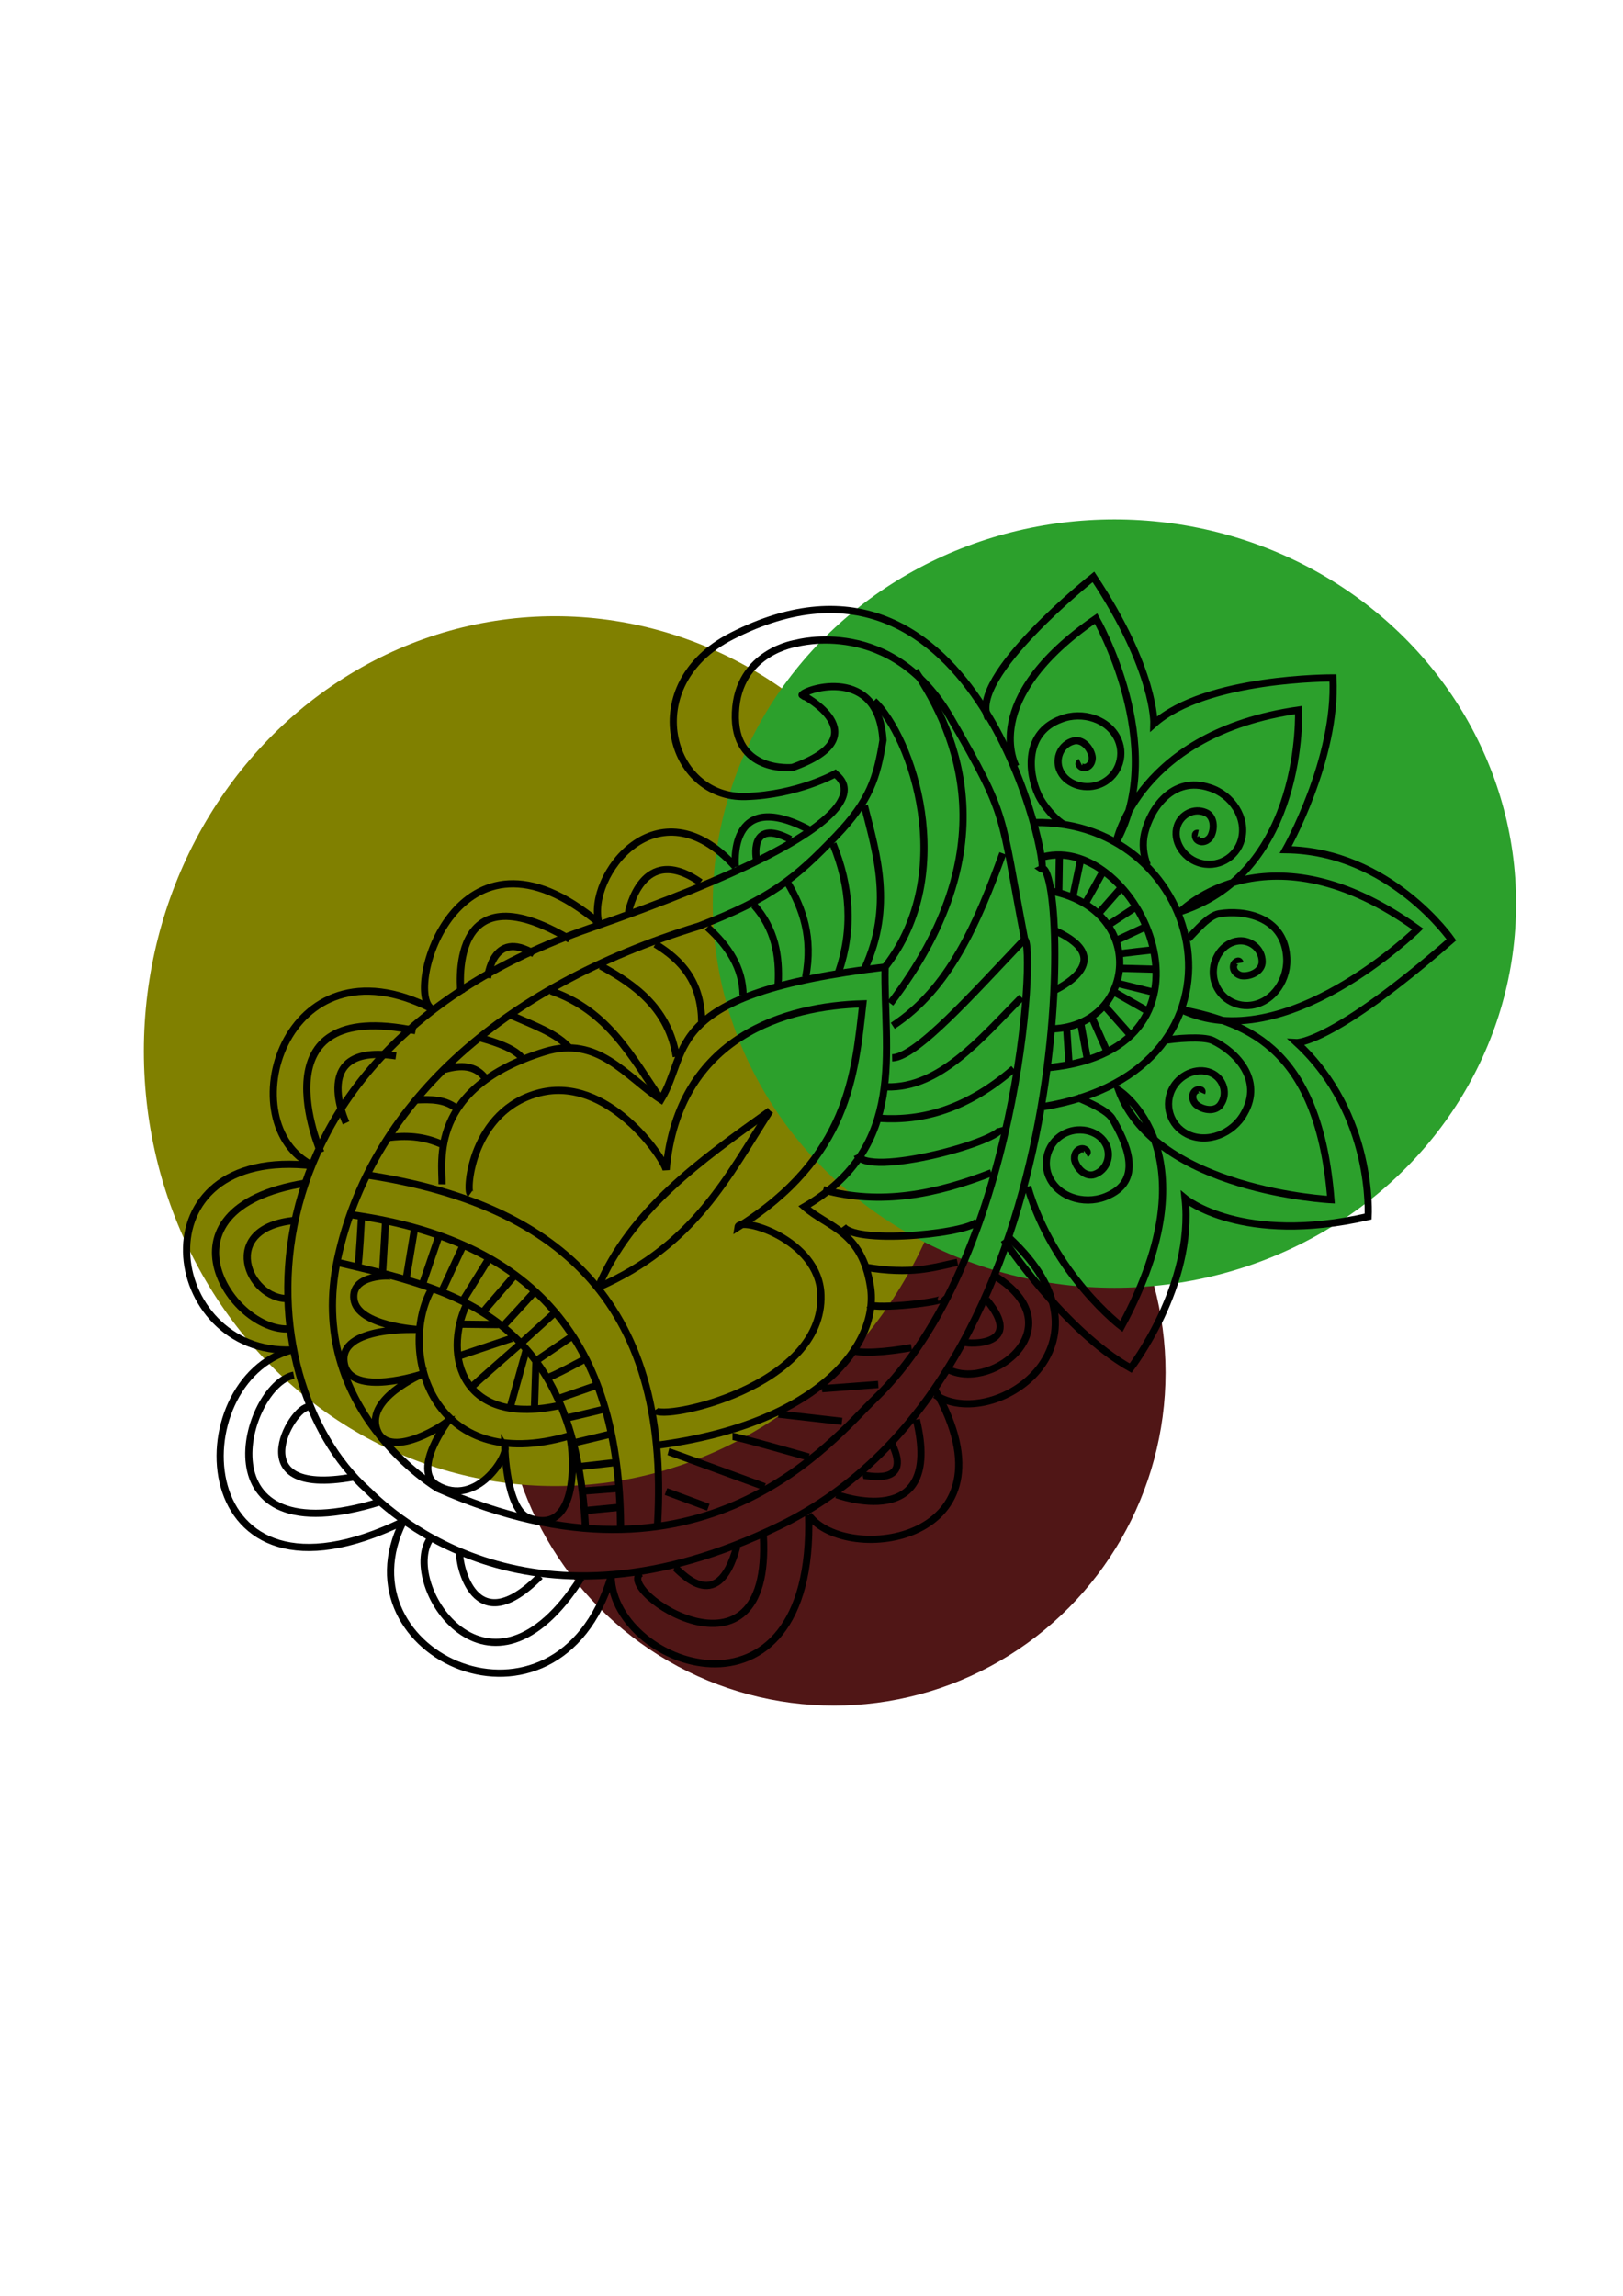 <?xml version="1.0" encoding="UTF-8" standalone="no"?>
<!-- Created with Inkscape (http://www.inkscape.org/) -->

<svg
   xmlns:dc="http://purl.org/dc/elements/1.1/"
   xmlns:cc="http://creativecommons.org/ns#"
   xmlns:rdf="http://www.w3.org/1999/02/22-rdf-syntax-ns#"
   xmlns:svg="http://www.w3.org/2000/svg"
   xmlns="http://www.w3.org/2000/svg"
   xmlns:sodipodi="http://sodipodi.sourceforge.net/DTD/sodipodi-0.dtd"
   xmlns:inkscape="http://www.inkscape.org/namespaces/inkscape"
   width="210mm"
   height="297mm"
   viewBox="0 0 210 297"
   version="1.1"
   id="svg8"
   inkscape:version="0.92.3 (2405546, 2018-03-11)"
   sodipodi:docname="toranj.svg"
   inkscape:export-filename="/var/www/html/IranianGraphicalElements/toranj.svg.png"
   inkscape:export-xdpi="72.830002"
   inkscape:export-ydpi="72.830002">
  <defs
     id="defs2" />
  <sodipodi:namedview
     id="base"
     pagecolor="#ffffff"
     bordercolor="#666666"
     borderopacity="1.0"
     inkscape:pageopacity="0.0"
     inkscape:pageshadow="2"
     inkscape:zoom="0.7"
     inkscape:cx="252.98236"
     inkscape:cy="568.50554"
     inkscape:document-units="mm"
     inkscape:current-layer="layer1"
     showgrid="false"
     inkscape:window-width="1366"
     inkscape:window-height="729"
     inkscape:window-x="0"
     inkscape:window-y="0"
     inkscape:window-maximized="1" />
  <g
     inkscape:groupmode="layer"
     id="layer1"
     inkscape:label="Layer 7"
     style="display:inline">
    <ellipse
       style="opacity:1;fill:#501616;fill-opacity:1;stroke:none;stroke-width:0.512;stroke-linecap:round;stroke-miterlimit:4;stroke-dasharray:none;stroke-opacity:1"
       id="path940"
       cx="107.912"
       cy="177.56"
       rx="42.9"
       ry="43.089" />
    <ellipse
       style="opacity:1;fill:#808000;fill-opacity:1;stroke:none;stroke-width:0.794;stroke-linecap:round;stroke-miterlimit:4;stroke-dasharray:none;stroke-opacity:1"
       id="path942"
       cx="71.815"
       cy="135.982"
       rx="53.202"
       ry="56.263" />
    <ellipse
       style="opacity:1;fill:#2ca02c;fill-opacity:1;stroke:none;stroke-width:0.763;stroke-linecap:round;stroke-miterlimit:4;stroke-dasharray:none;stroke-opacity:1"
       id="path948"
       cx="144.198"
       cy="116.894"
       rx="51.972"
       ry="49.704" />
  </g>
  <g
     inkscape:groupmode="layer"
     id="layer5"
     inkscape:label="Layer 5"
     style="display:inline;opacity:1">
    <path
       style="opacity:1;fill:none;stroke:#000000;stroke-width:0.93;stroke-linecap:butt;stroke-linejoin:miter;stroke-miterlimit:4;stroke-dasharray:none;stroke-opacity:1"
       d="m 95.153,112.142 c 0,0 -1.078,-10.333 9.435,-4.855"
       id="path851"
       inkscape:connector-curvature="0"
       sodipodi:nodetypes="cc" />
    <path
       style="opacity:1;fill:none;stroke:#000000;stroke-width:0.93;stroke-linecap:butt;stroke-linejoin:miter;stroke-miterlimit:4;stroke-dasharray:none;stroke-opacity:1"
       d="m 97.896,111.312 c 0,0 -1.154,-5.614 4.382,-2.719"
       id="path849"
       inkscape:connector-curvature="0"
       sodipodi:nodetypes="cc" />
    <path
       style="opacity:1;fill:none;stroke:#000000;stroke-width:0.93;stroke-linecap:butt;stroke-linejoin:miter;stroke-miterlimit:4;stroke-dasharray:none;stroke-opacity:1"
       d="M 40.563,150.816 C 29.543,145.553 36.652,120.637 55.891,130.511"
       id="path840"
       inkscape:connector-curvature="0"
       sodipodi:nodetypes="cc" />
    <path
       style="opacity:1;fill:none;stroke:#000000;stroke-width:0.93;stroke-linecap:butt;stroke-linejoin:miter;stroke-miterlimit:4;stroke-dasharray:none;stroke-opacity:1"
       d="m 41.521,149.105 c 0,0 -8.8,-20.154 12.249,-15.772"
       id="path838"
       inkscape:connector-curvature="0"
       sodipodi:nodetypes="cc" />
    <path
       style="opacity:1;fill:none;stroke:#000000;stroke-width:0.93;stroke-linecap:butt;stroke-linejoin:miter;stroke-miterlimit:4;stroke-dasharray:none;stroke-opacity:1"
       d="m 44.777,145.26 c 0,0 -4.884,-10.384 6.462,-8.663"
       id="path836"
       inkscape:connector-curvature="0"
       sodipodi:nodetypes="cc" />
    <path
       style="opacity:1;fill:none;stroke:#000000;stroke-width:0.93;stroke-linecap:butt;stroke-linejoin:miter;stroke-miterlimit:4;stroke-dasharray:none;stroke-opacity:1"
       d="m 55.891,130.511 c -3.708,-2.012 3.243,-26.543 21.597,-11.111"
       id="path830"
       inkscape:connector-curvature="0"
       sodipodi:nodetypes="cc" />
    <path
       style="opacity:1;fill:none;stroke:#000000;stroke-width:0.93;stroke-linecap:butt;stroke-linejoin:miter;stroke-miterlimit:4;stroke-dasharray:none;stroke-opacity:1"
       d="m 77.488,119.4 c -1.622,-5.996 7.59,-18.423 17.665,-7.258"
       id="path826"
       inkscape:connector-curvature="0"
       sodipodi:nodetypes="cc" />
    <path
       style="opacity:1;fill:none;stroke:#000000;stroke-width:0.93;stroke-linecap:butt;stroke-linejoin:miter;stroke-miterlimit:4;stroke-dasharray:none;stroke-opacity:1"
       d="m 81.322,117.991 c 0,0 1.721,-9.155 9.312,-3.834"
       id="path828"
       inkscape:connector-curvature="0"
       sodipodi:nodetypes="cc" />
    <path
       style="opacity:1;fill:none;stroke:#000000;stroke-width:0.93;stroke-linecap:butt;stroke-linejoin:miter;stroke-miterlimit:4;stroke-dasharray:none;stroke-opacity:1"
       d="m 59.647,128.477 c 0,0 -2.034,-16.511 14.085,-6.964"
       id="path834"
       inkscape:connector-curvature="0"
       sodipodi:nodetypes="cc" />
    <path
       style="opacity:1;fill:none;stroke:#000000;stroke-width:0.93;stroke-linecap:butt;stroke-linejoin:miter;stroke-miterlimit:4;stroke-dasharray:none;stroke-opacity:1"
       d="m 63.09,126.52 c 0,0 0.626,-6.416 6.025,-3.13"
       id="path832"
       inkscape:connector-curvature="0"
       sodipodi:nodetypes="cc" />
    <path
       style="opacity:1;fill:none;stroke:#000000;stroke-width:0.93;stroke-linecap:butt;stroke-linejoin:miter;stroke-miterlimit:4;stroke-dasharray:none;stroke-opacity:1"
       d="m 52.178,196.823 c -8.737,17.346 19.796,30.25 26.891,7.193"
       id="path876"
       inkscape:connector-curvature="0"
       sodipodi:nodetypes="cc" />
    <path
       style="opacity:1;fill:none;stroke:#000000;stroke-width:0.93;stroke-linecap:butt;stroke-linejoin:miter;stroke-miterlimit:4;stroke-dasharray:none;stroke-opacity:1"
       d="m 37.792,174.635 c -14.558,3.843 -13.671,35.827 14.386,22.188"
       id="path870"
       inkscape:connector-curvature="0"
       sodipodi:nodetypes="cc" />
    <path
       style="opacity:1;fill:none;stroke:#000000;stroke-width:0.93;stroke-linecap:butt;stroke-linejoin:miter;stroke-miterlimit:4;stroke-dasharray:none;stroke-opacity:1"
       d="m 37.792,174.635 c -16.736,0.722 -20.591,-26.576 2.771,-23.819"
       id="path847"
       inkscape:connector-curvature="0"
       sodipodi:nodetypes="cc" />
    <path
       style="opacity:1;fill:none;stroke:#000000;stroke-width:0.93;stroke-linecap:butt;stroke-linejoin:miter;stroke-miterlimit:4;stroke-dasharray:none;stroke-opacity:1"
       d="m 37.848,171.869 c -7.489,1.127 -18.842,-15.45 1.66,-18.813"
       id="path844"
       inkscape:connector-curvature="0"
       sodipodi:nodetypes="cc" />
    <path
       style="opacity:1;fill:none;stroke:#000000;stroke-width:0.93;stroke-linecap:butt;stroke-linejoin:miter;stroke-miterlimit:4;stroke-dasharray:none;stroke-opacity:1"
       d="m 37.294,167.995 c -5.209,0.154 -9.115,-9.238 0.941,-10.126"
       id="path842"
       inkscape:connector-curvature="0"
       sodipodi:nodetypes="cc" />
    <path
       style="opacity:1;fill:none;stroke:#000000;stroke-width:0.93;stroke-linecap:butt;stroke-linejoin:miter;stroke-miterlimit:4;stroke-dasharray:none;stroke-opacity:1"
       d="m 38.014,177.9 c -6.418,1.354 -12.619,23.759 11.177,16.378"
       id="path874"
       inkscape:connector-curvature="0"
       sodipodi:nodetypes="cc" />
    <path
       style="opacity:1;fill:none;stroke:#000000;stroke-width:0.93;stroke-linecap:butt;stroke-linejoin:miter;stroke-miterlimit:4;stroke-dasharray:none;stroke-opacity:1"
       d="m 40.116,182.105 c -1.66,-1.15 -9.907,11.793 5.644,8.964"
       id="path872"
       inkscape:connector-curvature="0"
       sodipodi:nodetypes="cc" />
    <path
       style="opacity:1;fill:none;stroke:#000000;stroke-width:0.93;stroke-linecap:butt;stroke-linejoin:miter;stroke-miterlimit:4;stroke-dasharray:none;stroke-opacity:1"
       d="m 55.609,199.147 c -3.795,5.922 7.668,23.673 19.587,4.98"
       id="path882"
       inkscape:connector-curvature="0"
       sodipodi:nodetypes="cc" />
    <path
       style="opacity:1;fill:none;stroke:#000000;stroke-width:0.93;stroke-linecap:butt;stroke-linejoin:miter;stroke-miterlimit:4;stroke-dasharray:none;stroke-opacity:1"
       d="m 59.482,201.028 c -0.105,1.049 1.773,11.6 10.402,2.877"
       id="path880"
       inkscape:connector-curvature="0"
       sodipodi:nodetypes="cc" />
    <path
       style="opacity:1;fill:none;stroke:#000000;stroke-width:0.93;stroke-linecap:butt;stroke-linejoin:miter;stroke-miterlimit:4;stroke-dasharray:none;stroke-opacity:1"
       d="m 79.069,203.396 c -0.441,12.261 26.393,21.765 25.563,-7.414"
       id="path888"
       inkscape:connector-curvature="0"
       sodipodi:nodetypes="cc" />
    <path
       style="opacity:1;fill:none;stroke:#000000;stroke-width:0.93;stroke-linecap:butt;stroke-linejoin:miter;stroke-miterlimit:4;stroke-dasharray:none;stroke-opacity:1"
       d="m 82.942,203.507 c -3.647,2.075 16.968,16.08 15.825,-4.869"
       id="path886"
       inkscape:connector-curvature="0"
       sodipodi:nodetypes="cc" />
    <path
       style="opacity:1;fill:none;stroke:#000000;stroke-width:0.93;stroke-linecap:butt;stroke-linejoin:miter;stroke-miterlimit:4;stroke-dasharray:none;stroke-opacity:1"
       d="m 87.258,202.732 c 0.443,0.111 5.533,6.75 8.078,-2.656"
       id="path884"
       inkscape:connector-curvature="0"
       sodipodi:nodetypes="cc" />
    <path
       style="opacity:1;fill:none;stroke:#000000;stroke-width:0.93;stroke-linecap:butt;stroke-linejoin:miter;stroke-miterlimit:4;stroke-dasharray:none;stroke-opacity:1"
       d="m 120.995,180.434 c 7.425,4.927 24.649,-6.427 9.532,-20.351"
       id="path854"
       inkscape:connector-curvature="0"
       sodipodi:nodetypes="cc" />
    <path
       style="opacity:1;fill:none;stroke:#000000;stroke-width:0.93;stroke-linecap:butt;stroke-linejoin:miter;stroke-miterlimit:4;stroke-dasharray:none;stroke-opacity:1"
       d="m 104.632,195.982 c 4.842,6.615 27.552,3.555 16.362,-16.167"
       id="path894"
       inkscape:connector-curvature="0"
       sodipodi:nodetypes="cc" />
    <path
       style="opacity:1;fill:none;stroke:#000000;stroke-width:0.93;stroke-linecap:butt;stroke-linejoin:miter;stroke-miterlimit:4;stroke-dasharray:none;stroke-opacity:1"
       d="m 108.24,193.352 c 0,0 13.928,5.164 10.329,-9.703"
       id="path892"
       inkscape:connector-curvature="0"
       sodipodi:nodetypes="cc" />
    <path
       style="opacity:1;fill:none;stroke:#000000;stroke-width:0.93;stroke-linecap:butt;stroke-linejoin:miter;stroke-miterlimit:4;stroke-dasharray:none;stroke-opacity:1"
       d="m 111.605,190.848 c 0.313,-0.078 6.495,1.565 3.834,-3.991"
       id="path890"
       inkscape:connector-curvature="0"
       sodipodi:nodetypes="cc" />
    <path
       style="opacity:1;fill:none;stroke:#000000;stroke-width:0.93;stroke-linecap:butt;stroke-linejoin:miter;stroke-miterlimit:4;stroke-dasharray:none;stroke-opacity:1"
       d="m 122.836,177.236 c 5.771,2.687 16.278,-5.745 5.81,-12.228"
       id="path852"
       inkscape:connector-curvature="0"
       sodipodi:nodetypes="cc" />
    <path
       style="opacity:1;fill:none;stroke:#000000;stroke-width:0.93;stroke-linecap:butt;stroke-linejoin:miter;stroke-miterlimit:4;stroke-dasharray:none;stroke-opacity:1"
       d="m 124.751,173.627 c 0.658,0.292 7.916,0.527 2.895,-5.477"
       id="path850"
       inkscape:connector-curvature="0"
       sodipodi:nodetypes="cc" />
    <g
       id="g865"
       transform="matrix(1.171,0,0,1.171,-42,-28.567)"
       style="opacity:1;fill:none;stroke-width:0.794;stroke-miterlimit:4;stroke-dasharray:none">
      <path
         inkscape:connector-curvature="0"
         id="path856"
         d="m 146.786,161.355 c 0,0 6.627,10.028 14.013,14.186 0,0 7.047,-9.169 6.019,-18.737 0,0 6.256,5.199 20.221,1.992 0,0 0.718,-11.267 -7.901,-19.218 0,0 3.875,0.2 17.105,-11.359 0,0 -6.815,-9.822 -18.308,-9.956 0,0 5.679,-10.023 5.212,-18.976 0,0 -14.032,-0.067 -19.778,5.078 0,0 0.2,-5.88 -6.682,-16.237 0,0 -13.965,11.092 -11.626,15.635"
         style="fill:none;stroke:#000000;stroke-width:0.794;stroke-linecap:butt;stroke-linejoin:miter;stroke-miterlimit:4;stroke-dasharray:none;stroke-opacity:1"
         sodipodi:nodetypes="ccccccccccc" />
    </g>
    <path
       style="opacity:1;fill:none;stroke:#000000;stroke-width:0.93;stroke-linecap:butt;stroke-linejoin:miter;stroke-miterlimit:4;stroke-dasharray:none;stroke-opacity:1"
       d="m 133.736,106.412 c 22.608,-0.547 30.079,31.997 1.328,36.74"
       id="path873"
       inkscape:connector-curvature="0"
       sodipodi:nodetypes="cc" />
    <path
       style="opacity:1;fill:none;stroke:#000000;stroke-width:0.93;stroke-linecap:butt;stroke-linejoin:miter;stroke-miterlimit:4;stroke-dasharray:none;stroke-opacity:1"
       d="m 135.784,138.101 c 24.412,-2.506 11.47,-30.429 -0.818,-27.249"
       id="path871"
       inkscape:connector-curvature="0"
       sodipodi:nodetypes="cc" />
    <path
       style="opacity:1;fill:none;stroke:#000000;stroke-width:0.93;stroke-linecap:butt;stroke-linejoin:miter;stroke-miterlimit:4;stroke-dasharray:none;stroke-opacity:1"
       d="m 136.332,133.093 c 10.606,-0.537 12.303,-15.335 -0.391,-17.841"
       id="path869"
       inkscape:connector-curvature="0"
       sodipodi:nodetypes="cc" />
    <path
       style="opacity:1;fill:none;stroke:#000000;stroke-width:0.93;stroke-linecap:butt;stroke-linejoin:miter;stroke-miterlimit:4;stroke-dasharray:none;stroke-opacity:1"
       d="m 136.488,128.085 c 0,0 8.451,-3.834 0.078,-7.668"
       id="path867"
       inkscape:connector-curvature="0"
       sodipodi:nodetypes="cc" />
    <path
       style="opacity:1;fill:none;stroke:#000000;stroke-width:0.93;stroke-linecap:butt;stroke-linejoin:miter;stroke-miterlimit:4;stroke-dasharray:none;stroke-opacity:1"
       d="m 138.014,132.976 0.313,4.734"
       id="path875"
       inkscape:connector-curvature="0"
       sodipodi:nodetypes="cc" />
    <path
       style="opacity:1;fill:none;stroke:#000000;stroke-width:0.93;stroke-linecap:butt;stroke-linejoin:miter;stroke-miterlimit:4;stroke-dasharray:none;stroke-opacity:1"
       d="m 139.853,132.467 0.822,4.46"
       id="path877"
       inkscape:connector-curvature="0"
       sodipodi:nodetypes="cc" />
    <path
       style="opacity:1;fill:none;stroke:#000000;stroke-width:0.93;stroke-linecap:butt;stroke-linejoin:miter;stroke-miterlimit:4;stroke-dasharray:none;stroke-opacity:1"
       d="m 141.3,131.646 1.956,4.421"
       id="path879"
       inkscape:connector-curvature="0"
       sodipodi:nodetypes="cc" />
    <path
       style="opacity:1;fill:none;stroke:#000000;stroke-width:0.93;stroke-linecap:butt;stroke-linejoin:miter;stroke-miterlimit:4;stroke-dasharray:none;stroke-opacity:1"
       d="m 142.983,130.198 3.365,3.795"
       id="path881"
       inkscape:connector-curvature="0"
       sodipodi:nodetypes="cc" />
    <path
       style="opacity:1;fill:none;stroke:#000000;stroke-width:0.93;stroke-linecap:butt;stroke-linejoin:miter;stroke-miterlimit:4;stroke-dasharray:none;stroke-opacity:1"
       d="m 144.352,128.438 4.186,2.387"
       id="path883"
       inkscape:connector-curvature="0"
       sodipodi:nodetypes="cc" />
    <path
       style="opacity:1;fill:none;stroke:#000000;stroke-width:0.93;stroke-linecap:butt;stroke-linejoin:miter;stroke-miterlimit:4;stroke-dasharray:none;stroke-opacity:1"
       d="m 144.509,127.186 4.578,1.135"
       id="path885"
       inkscape:connector-curvature="0"
       sodipodi:nodetypes="cc" />
    <path
       style="opacity:1;fill:none;stroke:#000000;stroke-width:0.93;stroke-linecap:butt;stroke-linejoin:miter;stroke-miterlimit:4;stroke-dasharray:none;stroke-opacity:1"
       d="m 145.174,125.268 4.265,0.117"
       id="path887"
       inkscape:connector-curvature="0"
       sodipodi:nodetypes="cc" />
    <path
       style="opacity:1;fill:none;stroke:#000000;stroke-width:0.93;stroke-linecap:butt;stroke-linejoin:miter;stroke-miterlimit:4;stroke-dasharray:none;stroke-opacity:1"
       d="m 144.978,123.39 c 0.196,-0.078 4.186,-0.509 4.186,-0.509"
       id="path889"
       inkscape:connector-curvature="0"
       sodipodi:nodetypes="cc" />
    <path
       style="opacity:1;fill:none;stroke:#000000;stroke-width:0.93;stroke-linecap:butt;stroke-linejoin:miter;stroke-miterlimit:4;stroke-dasharray:none;stroke-opacity:1"
       d="m 144.587,121.591 3.678,-1.721"
       id="path891"
       inkscape:connector-curvature="0"
       sodipodi:nodetypes="cc" />
    <path
       style="opacity:1;fill:none;stroke:#000000;stroke-width:0.93;stroke-linecap:butt;stroke-linejoin:miter;stroke-miterlimit:4;stroke-dasharray:none;stroke-opacity:1"
       d="m 143.335,119.713 3.521,-2.308"
       id="path893"
       inkscape:connector-curvature="0"
       sodipodi:nodetypes="cc" />
    <path
       style="opacity:1;fill:none;stroke:#000000;stroke-width:0.93;stroke-linecap:butt;stroke-linejoin:miter;stroke-miterlimit:4;stroke-dasharray:none;stroke-opacity:1"
       d="m 142.239,118.069 2.817,-3.208"
       id="path895"
       inkscape:connector-curvature="0"
       sodipodi:nodetypes="cc" />
    <path
       style="opacity:1;fill:none;stroke:#000000;stroke-width:0.93;stroke-linecap:butt;stroke-linejoin:miter;stroke-miterlimit:4;stroke-dasharray:none;stroke-opacity:1"
       d="m 140.479,116.778 2.191,-3.952"
       id="path897"
       inkscape:connector-curvature="0"
       sodipodi:nodetypes="cc" />
    <path
       style="opacity:1;fill:none;stroke:#000000;stroke-width:0.93;stroke-linecap:butt;stroke-linejoin:miter;stroke-miterlimit:4;stroke-dasharray:none;stroke-opacity:1"
       d="m 138.836,115.918 0.978,-4.656"
       id="path899"
       inkscape:connector-curvature="0"
       sodipodi:nodetypes="cc" />
    <path
       style="opacity:1;fill:none;stroke:#000000;stroke-width:0.93;stroke-linecap:butt;stroke-linejoin:miter;stroke-miterlimit:4;stroke-dasharray:none;stroke-opacity:1"
       d="m 136.997,115.409 c 0,-0.235 0.078,-4.812 0.078,-4.812"
       id="path901"
       inkscape:connector-curvature="0"
       sodipodi:nodetypes="cc" />
    <path
       style="opacity:1;fill:none;stroke:#000000;stroke-width:0.93;stroke-linecap:butt;stroke-linejoin:miter;stroke-miterlimit:4;stroke-dasharray:none;stroke-opacity:1"
       d="m 131.468,99.164 c 0,0 -4.924,-8.632 10.347,-19.144 0,0 9.425,16.451 2.617,28.893 0,0 2.855,-14.083 23.591,-17.056 0,0 0.878,20.811 -15.241,26.053 0,0 11.329,-11.655 30.657,2.273 0,0 -17.207,16.837 -30.588,10.421 8.91,1.783 17.803,5.287 19.357,24.593 0,0 -22.656,-1.138 -27.466,-14.163 0,0 12.561,7.946 0.354,30.56 0,0 -8.764,-6.651 -12.129,-18.076"
       id="path910"
       inkscape:connector-curvature="0"
       sodipodi:nodetypes="ccccccccccc" />
    <path
       style="opacity:1;fill:none;fill-rule:evenodd;stroke:#000000;stroke-width:0.93;stroke-miterlimit:4;stroke-dasharray:none"
       d="m 139.785,98.594 c -0.457,0.227 0.103,0.686 0.405,0.707 0.818,0.058 1.24,-0.821 1.113,-1.463 -0.227,-1.147 -1.286,-2.276 -2.403,-1.976 -1.639,0.441 -2.352,2.2 -1.821,3.633 0.708,1.909 3.109,2.72 5.064,2.026 2.46,-0.872 3.489,-3.594 2.529,-5.803 -1.163,-2.675 -4.607,-3.782 -7.393,-2.686 -4.723,1.735 -4.3,6.871 -2.905,9.854 0.584,1.249 2.106,3.127 3.361,3.825"
       id="path922"
       inkscape:connector-curvature="0"
       sodipodi:nodetypes="cccccccccc" />
    <path
       style="opacity:1;fill:none;fill-rule:evenodd;stroke:#000000;stroke-width:0.93;stroke-miterlimit:4;stroke-dasharray:none"
       d="m 155.01,107.815 c -0.499,-0.108 -0.347,0.6 -0.125,0.806 0.603,0.557 1.482,0.132 1.783,-0.448 0.539,-1.038 0.416,-2.581 -0.644,-3.043 -1.556,-0.679 -3.211,0.251 -3.69,1.701 -0.639,1.933 0.731,4.066 2.691,4.744 2.466,0.854 4.969,-0.63 5.598,-2.955 0.762,-2.816 -1.238,-5.831 -4.1,-6.714 -4.772,-1.592 -7.649,2.684 -8.421,5.885 -0.323,1.341 -0.191,2.798 0.354,4.127"
       id="path922-3"
       inkscape:connector-curvature="0"
       sodipodi:nodetypes="cccccccccc" />
    <path
       style="opacity:1;fill:none;fill-rule:evenodd;stroke:#000000;stroke-width:0.93;stroke-miterlimit:4;stroke-dasharray:none"
       d="m 160.442,124.566 c -0.099,-0.501 -0.689,-0.081 -0.789,0.205 -0.272,0.774 0.466,1.413 1.118,1.459 1.166,0.083 2.534,-0.641 2.539,-1.798 0.006,-1.698 -1.503,-2.849 -3.025,-2.714 -2.028,0.18 -3.443,2.283 -3.289,4.351 0.194,2.603 2.548,4.312 4.932,3.968 2.887,-0.417 4.862,-3.448 4.539,-6.425 -0.43,-5.013 -5.496,-5.958 -8.741,-5.398 -1.359,0.235 -2.977,2.206 -3.98,3.233"
       id="path922-6"
       inkscape:connector-curvature="0"
       sodipodi:nodetypes="cccccccccc" />
    <path
       style="opacity:1;fill:none;fill-rule:evenodd;stroke:#000000;stroke-width:0.93;stroke-miterlimit:4;stroke-dasharray:none"
       d="m 155.494,141.367 c 0.206,-0.467 -0.518,-0.461 -0.764,-0.284 -0.666,0.479 -0.427,1.425 0.081,1.836 0.908,0.736 2.444,0.927 3.111,-0.019 0.978,-1.388 0.4,-3.196 -0.925,-3.957 -1.765,-1.014 -4.13,-0.1 -5.188,1.683 -1.332,2.245 -0.382,4.994 1.77,6.078 2.605,1.312 5.961,-0.041 7.4,-2.667 2.519,-4.355 -1.092,-8.032 -4.073,-9.431 -1.249,-0.586 -4.944,-0.252 -6.354,0.015"
       id="path922-7"
       inkscape:connector-curvature="0"
       sodipodi:nodetypes="cccccccccc" />
    <path
       style="opacity:1;fill:none;fill-rule:evenodd;stroke:#000000;stroke-width:0.93;stroke-miterlimit:4;stroke-dasharray:none"
       d="m 140.526,149.278 c 0.437,-0.263 -0.158,-0.675 -0.461,-0.672 -0.82,0.006 -1.17,0.918 -0.992,1.547 0.318,1.125 1.464,2.165 2.554,1.776 1.599,-0.572 2.168,-2.382 1.523,-3.767 -0.859,-1.846 -3.318,-2.461 -5.211,-1.613 -2.382,1.067 -3.189,3.863 -2.054,5.987 1.374,2.573 4.896,3.4 7.585,2.083 4.568,-2.109 2.129,-6.974 0.499,-9.834 -0.683,-1.198 -3.271,-2.225 -4.579,-2.819"
       id="path922-5"
       inkscape:connector-curvature="0"
       sodipodi:nodetypes="cccccccccc" />
    <path
       style="display:inline;fill:none;stroke:#000000;stroke-width:0.93;stroke-linecap:butt;stroke-linejoin:miter;stroke-miterlimit:4;stroke-dasharray:none;stroke-opacity:1"
       d="m 47.531,192.728 c -15.934,-14.248 -18.164,-56.342 28.719,-72.626 40.879,-14.198 32.51,-19.302 31.813,-19.998 0,0 -4.9,2.73 -11.558,2.94 -9.93,0.313 -14.109,-14.485 -1.838,-20.751 32.082,-16.382 41.391,31.03 40.065,30.094 3.393,-1.758 5.968,65.616 -33.863,84.988 -32.029,15.578 -49.986,-1.322 -53.339,-4.648 z"
       id="path846"
       inkscape:connector-curvature="0"
       sodipodi:nodetypes="cscsscsc" />
  </g>
  <g
     inkscape:groupmode="layer"
     id="layer6"
     inkscape:label="Layer 6"
     style="display:inline"
     sodipodi:insensitive="true">
    <path
       style="fill:none;fill-opacity:0.392;stroke:#000000;stroke-width:0.93;stroke-linecap:butt;stroke-linejoin:miter;stroke-miterlimit:4;stroke-dasharray:none;stroke-opacity:1"
       d="m 103.778,89.899 c -0.15,-0.131 10.385,5.27 -1.252,9.39 0,0 -7.704,0.801 -7.372,-7.111 0.332,-7.912 7.912,-8.964 7.912,-8.964 0,0 12.339,-3.486 19.919,9.628 7.58,13.113 6.378,12.081 9.589,28.67 1.483,0.859 -0.768,41.565 -19.406,59.47 -5.309,5.101 -22.205,26.728 -56.496,11.581 0,0 -17.215,-10.172 -12.989,-29.735 4.225,-19.562 20.658,-35.056 46.793,-43.037 9.259,-3.552 12.484,-6.21 17.702,-11.647 4.357,-4.54 5.286,-7.507 6.071,-12.379 -0.574,-9.716 -10.049,-6.647 -10.47,-5.865 z"
       id="path1212"
       inkscape:connector-curvature="0"
       sodipodi:nodetypes="ccscscscscscc" />
    <path
       style="fill:none;stroke:#000000;stroke-width:0.93;stroke-linecap:butt;stroke-linejoin:miter;stroke-miterlimit:4;stroke-dasharray:none;stroke-opacity:1"
       d="m 43.291,163.219 c 15.379,3.634 31.112,6.652 32.474,34.665"
       id="path1214"
       inkscape:connector-curvature="0"
       sodipodi:nodetypes="cc" />
    <path
       style="fill:none;stroke:#000000;stroke-width:0.93;stroke-linecap:butt;stroke-linejoin:miter;stroke-miterlimit:4;stroke-dasharray:none;stroke-opacity:1"
       d="m 45.247,157.116 c 26.692,3.65 34.981,19.521 35.056,40.846"
       id="path1216"
       inkscape:connector-curvature="0"
       sodipodi:nodetypes="cc" />
    <path
       style="fill:none;stroke:#000000;stroke-width:0.93;stroke-linecap:butt;stroke-linejoin:miter;stroke-miterlimit:4;stroke-dasharray:none;stroke-opacity:1"
       d="m 47.673,152.03 c 23.623,3.668 39.189,15.714 37.403,45.228"
       id="path1218"
       inkscape:connector-curvature="0"
       sodipodi:nodetypes="cc" />
    <path
       style="fill:none;stroke:#000000;stroke-width:0.93;stroke-linecap:butt;stroke-linejoin:miter;stroke-miterlimit:4;stroke-dasharray:none;stroke-opacity:1"
       d="m 60.349,168.775 c -3.059,6.601 -0.644,15.937 12.285,12.989"
       id="path1220"
       inkscape:connector-curvature="0"
       sodipodi:nodetypes="cc" />
    <path
       style="fill:none;stroke:#000000;stroke-width:0.93;stroke-linecap:butt;stroke-linejoin:miter;stroke-miterlimit:4;stroke-dasharray:none;stroke-opacity:1"
       d="m 55.81,166.819 c -4.349,7.839 -0.039,24.185 17.841,18.936"
       id="path1222"
       inkscape:connector-curvature="0"
       sodipodi:nodetypes="cc" />
    <path
       style="fill:none;stroke:#000000;stroke-width:0.93;stroke-linecap:butt;stroke-linejoin:miter;stroke-miterlimit:4;stroke-dasharray:none;stroke-opacity:1"
       d="m 50.763,165.136 c -0.133,-0.166 -5.38,-0.338 -4.969,2.934 0.437,3.479 8.355,3.952 8.373,3.932 -0.01,-0.013 -10.476,-0.53 -9.625,4.362 0.789,4.535 10.152,1.376 10.153,1.369 0,0 -7.849,3.318 -5.771,7.551 1.72,3.503 8.898,-1.068 9.194,-1.643 -0.018,7.4e-4 -4.965,6.49 -1.581,8.479 5.153,3.029 9.361,-4.017 8.775,-4.961 0,0 0.154,8.103 3.096,9.197 7.161,2.663 5.659,-10.293 5.243,-10.603"
       id="path1224"
       inkscape:connector-curvature="0"
       sodipodi:nodetypes="cscscscscsc" />
    <path
       style="fill:none;stroke:#000000;stroke-width:0.93;stroke-linecap:butt;stroke-linejoin:miter;stroke-miterlimit:4;stroke-dasharray:none;stroke-opacity:1"
       d="m 59.41,171.302 5.09,0.055"
       id="path1226"
       inkscape:connector-curvature="0" />
    <path
       style="fill:none;stroke:#000000;stroke-width:0.93;stroke-linecap:butt;stroke-linejoin:miter;stroke-miterlimit:4;stroke-dasharray:none;stroke-opacity:1"
       d="m 59.465,175.396 6.75,-2.269"
       id="path1228"
       inkscape:connector-curvature="0" />
    <path
       style="fill:none;stroke:#000000;stroke-width:0.93;stroke-linecap:butt;stroke-linejoin:miter;stroke-miterlimit:4;stroke-dasharray:none;stroke-opacity:1"
       d="m 61.07,179.38 c 0.332,-0.332 6.142,-5.422 6.142,-5.422"
       id="path1230"
       inkscape:connector-curvature="0" />
    <path
       style="fill:none;stroke:#000000;stroke-width:0.93;stroke-linecap:butt;stroke-linejoin:miter;stroke-miterlimit:4;stroke-dasharray:none;stroke-opacity:1"
       d="m 68.096,174.605 -2.074,7.434"
       id="path1236"
       inkscape:connector-curvature="0" />
    <path
       style="fill:none;stroke:#000000;stroke-width:0.93;stroke-linecap:butt;stroke-linejoin:miter;stroke-miterlimit:4;stroke-dasharray:none;stroke-opacity:1"
       d="m 69.152,182.156 0.196,-6.103"
       id="path1238"
       inkscape:connector-curvature="0" />
    <path
       style="fill:none;stroke:#000000;stroke-width:0.93;stroke-linecap:butt;stroke-linejoin:miter;stroke-miterlimit:4;stroke-dasharray:none;stroke-opacity:1"
       d="m 75.686,195.419 4.46,-0.43"
       id="path1240"
       inkscape:connector-curvature="0" />
    <path
       style="fill:none;stroke:#000000;stroke-width:0.93;stroke-linecap:butt;stroke-linejoin:miter;stroke-miterlimit:4;stroke-dasharray:none;stroke-opacity:1"
       d="m 75.686,192.876 4.538,-0.352"
       id="path1242"
       inkscape:connector-curvature="0" />
    <path
       style="fill:none;stroke:#000000;stroke-width:0.93;stroke-linecap:butt;stroke-linejoin:miter;stroke-miterlimit:4;stroke-dasharray:none;stroke-opacity:1"
       d="m 75.216,189.707 4.421,-0.509"
       id="path1244"
       inkscape:connector-curvature="0" />
    <path
       style="fill:none;stroke:#000000;stroke-width:0.93;stroke-linecap:butt;stroke-linejoin:miter;stroke-miterlimit:4;stroke-dasharray:none;stroke-opacity:1"
       d="m 74.59,186.577 4.421,-1.056"
       id="path1246"
       inkscape:connector-curvature="0" />
    <path
       style="fill:none;stroke:#000000;stroke-width:0.93;stroke-linecap:butt;stroke-linejoin:miter;stroke-miterlimit:4;stroke-dasharray:none;stroke-opacity:1"
       d="m 73.417,183.408 c 0.196,0 4.695,-1.095 4.695,-1.095"
       id="path1248"
       inkscape:connector-curvature="0" />
    <path
       style="fill:none;stroke:#000000;stroke-width:0.93;stroke-linecap:butt;stroke-linejoin:miter;stroke-miterlimit:4;stroke-dasharray:none;stroke-opacity:1"
       d="m 77.173,179.221 -4.617,1.604"
       id="path1250"
       inkscape:connector-curvature="0" />
    <path
       style="fill:none;stroke:#000000;stroke-width:0.93;stroke-linecap:butt;stroke-linejoin:miter;stroke-miterlimit:4;stroke-dasharray:none;stroke-opacity:1"
       d="m 70.834,178.204 c 0.469,0 5.086,-2.504 5.086,-2.504"
       id="path1252"
       inkscape:connector-curvature="0" />
    <path
       style="fill:none;stroke:#000000;stroke-width:0.93;stroke-linecap:butt;stroke-linejoin:miter;stroke-miterlimit:4;stroke-dasharray:none;stroke-opacity:1"
       d="m 69.348,176.052 4.656,-3.169"
       id="path1254"
       inkscape:connector-curvature="0" />
    <path
       style="fill:none;stroke:#000000;stroke-width:0.93;stroke-linecap:butt;stroke-linejoin:miter;stroke-miterlimit:4;stroke-dasharray:none;stroke-opacity:1"
       d="m 67.211,173.958 4.719,-4.283"
       id="path1256"
       inkscape:connector-curvature="0" />
    <path
       style="fill:none;stroke:#000000;stroke-width:0.93;stroke-linecap:butt;stroke-linejoin:miter;stroke-miterlimit:4;stroke-dasharray:none;stroke-opacity:1"
       d="m 65.081,171.551 c 0.111,-0.055 4.067,-4.426 4.067,-4.426"
       id="path1258"
       inkscape:connector-curvature="0" />
    <path
       style="fill:none;stroke:#000000;stroke-width:0.93;stroke-linecap:butt;stroke-linejoin:miter;stroke-miterlimit:4;stroke-dasharray:none;stroke-opacity:1"
       d="m 62.37,169.891 c 0.055,-0.111 4.26,-4.952 4.26,-4.952"
       id="path1260"
       inkscape:connector-curvature="0" />
    <path
       style="fill:none;stroke:#000000;stroke-width:0.93;stroke-linecap:butt;stroke-linejoin:miter;stroke-miterlimit:4;stroke-dasharray:none;stroke-opacity:1"
       d="m 59.991,168.092 3.237,-5.229"
       id="path1262"
       inkscape:connector-curvature="0" />
    <path
       style="fill:none;stroke:#000000;stroke-width:0.93;stroke-linecap:butt;stroke-linejoin:miter;stroke-miterlimit:4;stroke-dasharray:none;stroke-opacity:1"
       d="m 57.224,166.93 2.684,-5.782"
       id="path1264"
       inkscape:connector-curvature="0" />
    <path
       style="fill:none;stroke:#000000;stroke-width:0.93;stroke-linecap:butt;stroke-linejoin:miter;stroke-miterlimit:4;stroke-dasharray:none;stroke-opacity:1"
       d="m 54.734,165.935 2.075,-6.086"
       id="path1266"
       inkscape:connector-curvature="0" />
    <path
       style="fill:none;stroke:#000000;stroke-width:0.93;stroke-linecap:butt;stroke-linejoin:miter;stroke-miterlimit:4;stroke-dasharray:none;stroke-opacity:1"
       d="m 52.549,165.492 c 0.028,-0.194 1.079,-6.474 1.079,-6.474"
       id="path1268"
       inkscape:connector-curvature="0" />
    <path
       style="fill:none;stroke:#000000;stroke-width:0.93;stroke-linecap:butt;stroke-linejoin:miter;stroke-miterlimit:4;stroke-dasharray:none;stroke-opacity:1"
       d="m 49.505,164.607 c 0,-0.138 0.387,-6.584 0.387,-6.584"
       id="path1270"
       inkscape:connector-curvature="0" />
    <path
       style="fill:none;stroke:#000000;stroke-width:0.93;stroke-linecap:butt;stroke-linejoin:miter;stroke-miterlimit:4;stroke-dasharray:none;stroke-opacity:1"
       d="m 46.324,163.611 c 0.138,-0.249 0.443,-6.003 0.443,-6.003"
       id="path1272"
       inkscape:connector-curvature="0" />
    <path
       style="fill:none;stroke:#000000;stroke-width:0.93;stroke-linecap:butt;stroke-linejoin:miter;stroke-miterlimit:4;stroke-dasharray:none;stroke-opacity:1"
       d="M 77.392,166.543 C 89.905,161.067 94.194,152.137 99.635,143.692"
       id="path1274"
       inkscape:connector-curvature="0"
       sodipodi:nodetypes="cc" />
    <path
       style="fill:none;stroke:#000000;stroke-width:0.93;stroke-linecap:butt;stroke-linejoin:miter;stroke-miterlimit:4;stroke-dasharray:none;stroke-opacity:1"
       d="m 77.392,166.543 c 4.248,-10.016 13.242,-16.437 22.243,-22.852"
       id="path1276"
       inkscape:connector-curvature="0"
       sodipodi:nodetypes="cc" />
    <path
       style="fill:none;stroke:#000000;stroke-width:0.93;stroke-linecap:butt;stroke-linejoin:miter;stroke-miterlimit:4;stroke-dasharray:none;stroke-opacity:1"
       d="m 60.848,154.426 c -0.58,-0.41 0.164,-10.821 8.964,-13.058 8.819,-2.242 16.044,8.375 16.378,9.96 1.573,-17.35 15.645,-21.196 25.452,-21.468 -1.026,9.07 -1.797,19.898 -16.157,28.883 0.202,-1.412 10.48,1.533 10.734,8.742 0.421,11.961 -20.571,16.376 -21.468,14.939"
       id="path1288"
       inkscape:connector-curvature="0"
       sodipodi:nodetypes="cscccsc" />
    <path
       style="fill:none;stroke:#000000;stroke-width:0.93;stroke-linecap:butt;stroke-linejoin:miter;stroke-miterlimit:4;stroke-dasharray:none;stroke-opacity:1"
       d="m 85.083,186.96 c 21.076,-2.797 28.678,-13.2 27.555,-20.472 -1.123,-7.272 -5.555,-7.72 -8.548,-10.375 13.415,-7.825 10.219,-20.106 10.429,-31.012 -29.105,3.474 -25.118,10.767 -28.993,17.153 -4.59,-3.02 -8.146,-8.333 -15.05,-6.197 -15.132,4.681 -13.206,14.334 -13.279,17.153"
       id="path1290"
       inkscape:connector-curvature="0"
       sodipodi:nodetypes="czcccsc" />
    <path
       style="fill:none;stroke:#000000;stroke-width:0.93;stroke-linecap:butt;stroke-linejoin:miter;stroke-miterlimit:4;stroke-dasharray:none;stroke-opacity:1"
       d="m 113.081,90.684 c 4.871,4.598 11.002,22.197 1.439,34.416"
       id="path1292"
       inkscape:connector-curvature="0"
       sodipodi:nodetypes="cc" />
    <path
       style="fill:none;stroke:#000000;stroke-width:0.93;stroke-linecap:butt;stroke-linejoin:miter;stroke-miterlimit:4;stroke-dasharray:none;stroke-opacity:1"
       d="m 111.916,125.229 c 3.594,-7.978 1.588,-14.448 -0.078,-21.01"
       id="path1294"
       inkscape:connector-curvature="0"
       sodipodi:nodetypes="cc" />
    <path
       style="fill:none;stroke:#000000;stroke-width:0.93;stroke-linecap:butt;stroke-linejoin:miter;stroke-miterlimit:4;stroke-dasharray:none;stroke-opacity:1"
       d="m 108.512,125.738 c 1.895,-5.53 1.534,-11.059 -0.743,-16.589"
       id="path1296"
       inkscape:connector-curvature="0"
       sodipodi:nodetypes="cc" />
    <path
       style="fill:none;stroke:#000000;stroke-width:0.93;stroke-linecap:butt;stroke-linejoin:miter;stroke-miterlimit:4;stroke-dasharray:none;stroke-opacity:1"
       d="m 104.247,126.403 c 0.971,-5.175 -0.384,-8.854 -2.308,-12.168"
       id="path1298"
       inkscape:connector-curvature="0"
       sodipodi:nodetypes="cc" />
    <path
       style="fill:none;stroke:#000000;stroke-width:0.93;stroke-linecap:butt;stroke-linejoin:miter;stroke-miterlimit:4;stroke-dasharray:none;stroke-opacity:1"
       d="m 100.687,127.303 c 0.2,-3.67 -0.421,-7.165 -3.13,-10.212"
       id="path1300"
       inkscape:connector-curvature="0"
       sodipodi:nodetypes="cc" />
    <path
       style="fill:none;stroke:#000000;stroke-width:0.93;stroke-linecap:butt;stroke-linejoin:miter;stroke-miterlimit:4;stroke-dasharray:none;stroke-opacity:1"
       d="m 96.148,128.75 c -0.044,-3.509 -1.866,-6.335 -4.617,-8.803"
       id="path1302"
       inkscape:connector-curvature="0"
       sodipodi:nodetypes="cc" />
    <path
       style="fill:none;stroke:#000000;stroke-width:0.93;stroke-linecap:butt;stroke-linejoin:miter;stroke-miterlimit:4;stroke-dasharray:none;stroke-opacity:1"
       d="m 90.788,132.154 c -0.049,-5.164 -2.62,-7.962 -5.986,-10.016"
       id="path1304"
       inkscape:connector-curvature="0"
       sodipodi:nodetypes="cc" />
    <path
       style="fill:none;stroke:#000000;stroke-width:0.93;stroke-linecap:butt;stroke-linejoin:miter;stroke-miterlimit:4;stroke-dasharray:none;stroke-opacity:1"
       d="m 87.502,136.693 c -0.991,-6.056 -5.074,-9.191 -9.781,-11.737"
       id="path1306"
       inkscape:connector-curvature="0"
       sodipodi:nodetypes="cc" />
    <path
       style="fill:none;stroke:#000000;stroke-width:0.93;stroke-linecap:butt;stroke-linejoin:miter;stroke-miterlimit:4;stroke-dasharray:none;stroke-opacity:1"
       d="m 85.526,142.253 c -3.74,-5.518 -6.884,-11.532 -14.222,-14.05"
       id="path1308"
       inkscape:connector-curvature="0"
       sodipodi:nodetypes="cc" />
    <path
       style="fill:none;stroke:#000000;stroke-width:0.93;stroke-linecap:butt;stroke-linejoin:miter;stroke-miterlimit:4;stroke-dasharray:none;stroke-opacity:1"
       d="m 73.73,135.636 c -1.52,-1.873 -4.717,-3.027 -7.629,-4.304"
       id="path1310"
       inkscape:connector-curvature="0"
       sodipodi:nodetypes="cc" />
    <path
       style="fill:none;stroke:#000000;stroke-width:0.93;stroke-linecap:butt;stroke-linejoin:miter;stroke-miterlimit:4;stroke-dasharray:none;stroke-opacity:1"
       d="m 67.47,136.771 c -0.935,-1.074 -2.933,-1.845 -5.321,-2.504"
       id="path1312"
       inkscape:connector-curvature="0"
       sodipodi:nodetypes="cc" />
    <path
       style="fill:none;stroke:#000000;stroke-width:0.93;stroke-linecap:butt;stroke-linejoin:miter;stroke-miterlimit:4;stroke-dasharray:none;stroke-opacity:1"
       d="m 62.657,139.314 c -1.233,-1.483 -3.021,-1.576 -5.086,-0.978"
       id="path1314"
       inkscape:connector-curvature="0"
       sodipodi:nodetypes="cc" />
    <path
       style="fill:none;stroke:#000000;stroke-width:0.93;stroke-linecap:butt;stroke-linejoin:miter;stroke-miterlimit:4;stroke-dasharray:none;stroke-opacity:1"
       d="m 59.019,143.344 c -1.548,-1.158 -3.295,-1.123 -5.047,-1.056"
       id="path1316"
       inkscape:connector-curvature="0"
       sodipodi:nodetypes="cc" />
    <path
       style="fill:none;stroke:#000000;stroke-width:0.93;stroke-linecap:butt;stroke-linejoin:miter;stroke-miterlimit:4;stroke-dasharray:none;stroke-opacity:1"
       d="m 57.258,148.078 c -2.494,-1.142 -4.834,-1.211 -7.121,-0.9"
       id="path1318"
       inkscape:connector-curvature="0"
       sodipodi:nodetypes="cc" />
    <path
       style="fill:none;stroke:#000000;stroke-width:0.93;stroke-linecap:butt;stroke-linejoin:miter;stroke-miterlimit:4;stroke-dasharray:none;stroke-opacity:1"
       d="m 86.171,192.954 5.477,2.034"
       id="path1320"
       inkscape:connector-curvature="0" />
    <path
       style="fill:none;stroke:#000000;stroke-width:0.93;stroke-linecap:butt;stroke-linejoin:miter;stroke-miterlimit:4;stroke-dasharray:none;stroke-opacity:1"
       d="m 86.484,187.79 c 0.313,0.078 12.442,4.538 12.442,4.538"
       id="path1322"
       inkscape:connector-curvature="0" />
    <path
       style="fill:none;stroke:#000000;stroke-width:0.93;stroke-linecap:butt;stroke-linejoin:miter;stroke-miterlimit:4;stroke-dasharray:none;stroke-opacity:1"
       d="m 94.779,185.834 c 0.548,0 9.859,2.66 9.859,2.66"
       id="path1324"
       inkscape:connector-curvature="0" />
    <path
       style="fill:none;stroke:#000000;stroke-width:0.93;stroke-linecap:butt;stroke-linejoin:miter;stroke-miterlimit:4;stroke-dasharray:none;stroke-opacity:1"
       d="m 100.726,182.938 8.216,0.939"
       id="path1326"
       inkscape:connector-curvature="0" />
    <path
       style="fill:none;stroke:#000000;stroke-width:0.93;stroke-linecap:butt;stroke-linejoin:miter;stroke-miterlimit:4;stroke-dasharray:none;stroke-opacity:1"
       d="m 106.36,179.652 7.277,-0.548"
       id="path1328"
       inkscape:connector-curvature="0" />
    <path
       style="fill:none;stroke:#000000;stroke-width:0.93;stroke-linecap:butt;stroke-linejoin:miter;stroke-miterlimit:4;stroke-dasharray:none;stroke-opacity:1"
       d="m 110.032,174.611 c 1.205,0.582 4.66,0.305 7.909,-0.281"
       id="path1330"
       inkscape:connector-curvature="0"
       sodipodi:nodetypes="cc" />
    <path
       style="fill:none;stroke:#000000;stroke-width:0.93;stroke-linecap:butt;stroke-linejoin:miter;stroke-miterlimit:4;stroke-dasharray:none;stroke-opacity:1"
       d="m 112.357,168.766 c 1.18,0.667 9.847,-0.358 9.418,-0.773"
       id="path1332"
       inkscape:connector-curvature="0"
       sodipodi:nodetypes="cc" />
    <path
       style="fill:none;stroke:#000000;stroke-width:0.93;stroke-linecap:butt;stroke-linejoin:miter;stroke-miterlimit:4;stroke-dasharray:none;stroke-opacity:1"
       d="m 111.916,163.924 c 6.028,1.014 8.773,0.058 11.972,-0.626"
       id="path1334"
       inkscape:connector-curvature="0"
       sodipodi:nodetypes="cc" />
    <path
       style="fill:none;stroke:#000000;stroke-width:0.93;stroke-linecap:butt;stroke-linejoin:miter;stroke-miterlimit:4;stroke-dasharray:none;stroke-opacity:1"
       d="m 109.099,158.681 c 1.868,2.471 17.392,0.761 17.45,-0.861"
       id="path1336"
       inkscape:connector-curvature="0"
       sodipodi:nodetypes="cc" />
    <path
       style="fill:none;stroke:#000000;stroke-width:0.93;stroke-linecap:butt;stroke-linejoin:miter;stroke-miterlimit:4;stroke-dasharray:none;stroke-opacity:1"
       d="m 106.516,153.908 c 7.42,2.06 14.627,0.594 21.753,-2.191"
       id="path1338"
       inkscape:connector-curvature="0"
       sodipodi:nodetypes="cc" />
    <path
       style="fill:none;stroke:#000000;stroke-width:0.93;stroke-linecap:butt;stroke-linejoin:miter;stroke-miterlimit:4;stroke-dasharray:none;stroke-opacity:1"
       d="m 110.898,149.369 c 1.309,3.079 19.088,-1.818 18.623,-3.521"
       id="path1340"
       inkscape:connector-curvature="0"
       sodipodi:nodetypes="cc" />
    <path
       style="fill:none;stroke:#000000;stroke-width:0.93;stroke-linecap:butt;stroke-linejoin:miter;stroke-miterlimit:4;stroke-dasharray:none;stroke-opacity:1"
       d="m 113.794,144.674 c 5.592,0.377 11.338,-1.199 17.371,-6.416"
       id="path1342"
       inkscape:connector-curvature="0"
       sodipodi:nodetypes="cc" />
    <path
       style="fill:none;stroke:#000000;stroke-width:0.93;stroke-linecap:butt;stroke-linejoin:miter;stroke-miterlimit:4;stroke-dasharray:none;stroke-opacity:1"
       d="m 114.733,140.605 c 6.829,0.19 12.038,-6.1 17.45,-11.581"
       id="path1344"
       inkscape:connector-curvature="0"
       sodipodi:nodetypes="cc" />
    <path
       style="fill:none;stroke:#000000;stroke-width:0.93;stroke-linecap:butt;stroke-linejoin:miter;stroke-miterlimit:4;stroke-dasharray:none;stroke-opacity:1"
       d="m 115.437,136.849 c 3.113,-0.059 10.426,-8.282 17.137,-15.337"
       id="path1346"
       inkscape:connector-curvature="0"
       sodipodi:nodetypes="cc" />
    <path
       style="fill:none;stroke:#000000;stroke-width:0.93;stroke-linecap:butt;stroke-linejoin:miter;stroke-miterlimit:4;stroke-dasharray:none;stroke-opacity:1"
       d="m 115.515,132.702 c 7.362,-4.818 10.985,-13.377 14.241,-22.301"
       id="path1348"
       inkscape:connector-curvature="0"
       sodipodi:nodetypes="cc" />
    <path
       style="fill:none;stroke:#000000;stroke-width:0.93;stroke-linecap:butt;stroke-linejoin:miter;stroke-miterlimit:4;stroke-dasharray:none;stroke-opacity:1"
       d="m 115.202,129.807 c 15.152,-19.866 8.746,-34.724 3.208,-43.037"
       id="path1350"
       inkscape:connector-curvature="0"
       sodipodi:nodetypes="cc" />
  </g>
</svg>
